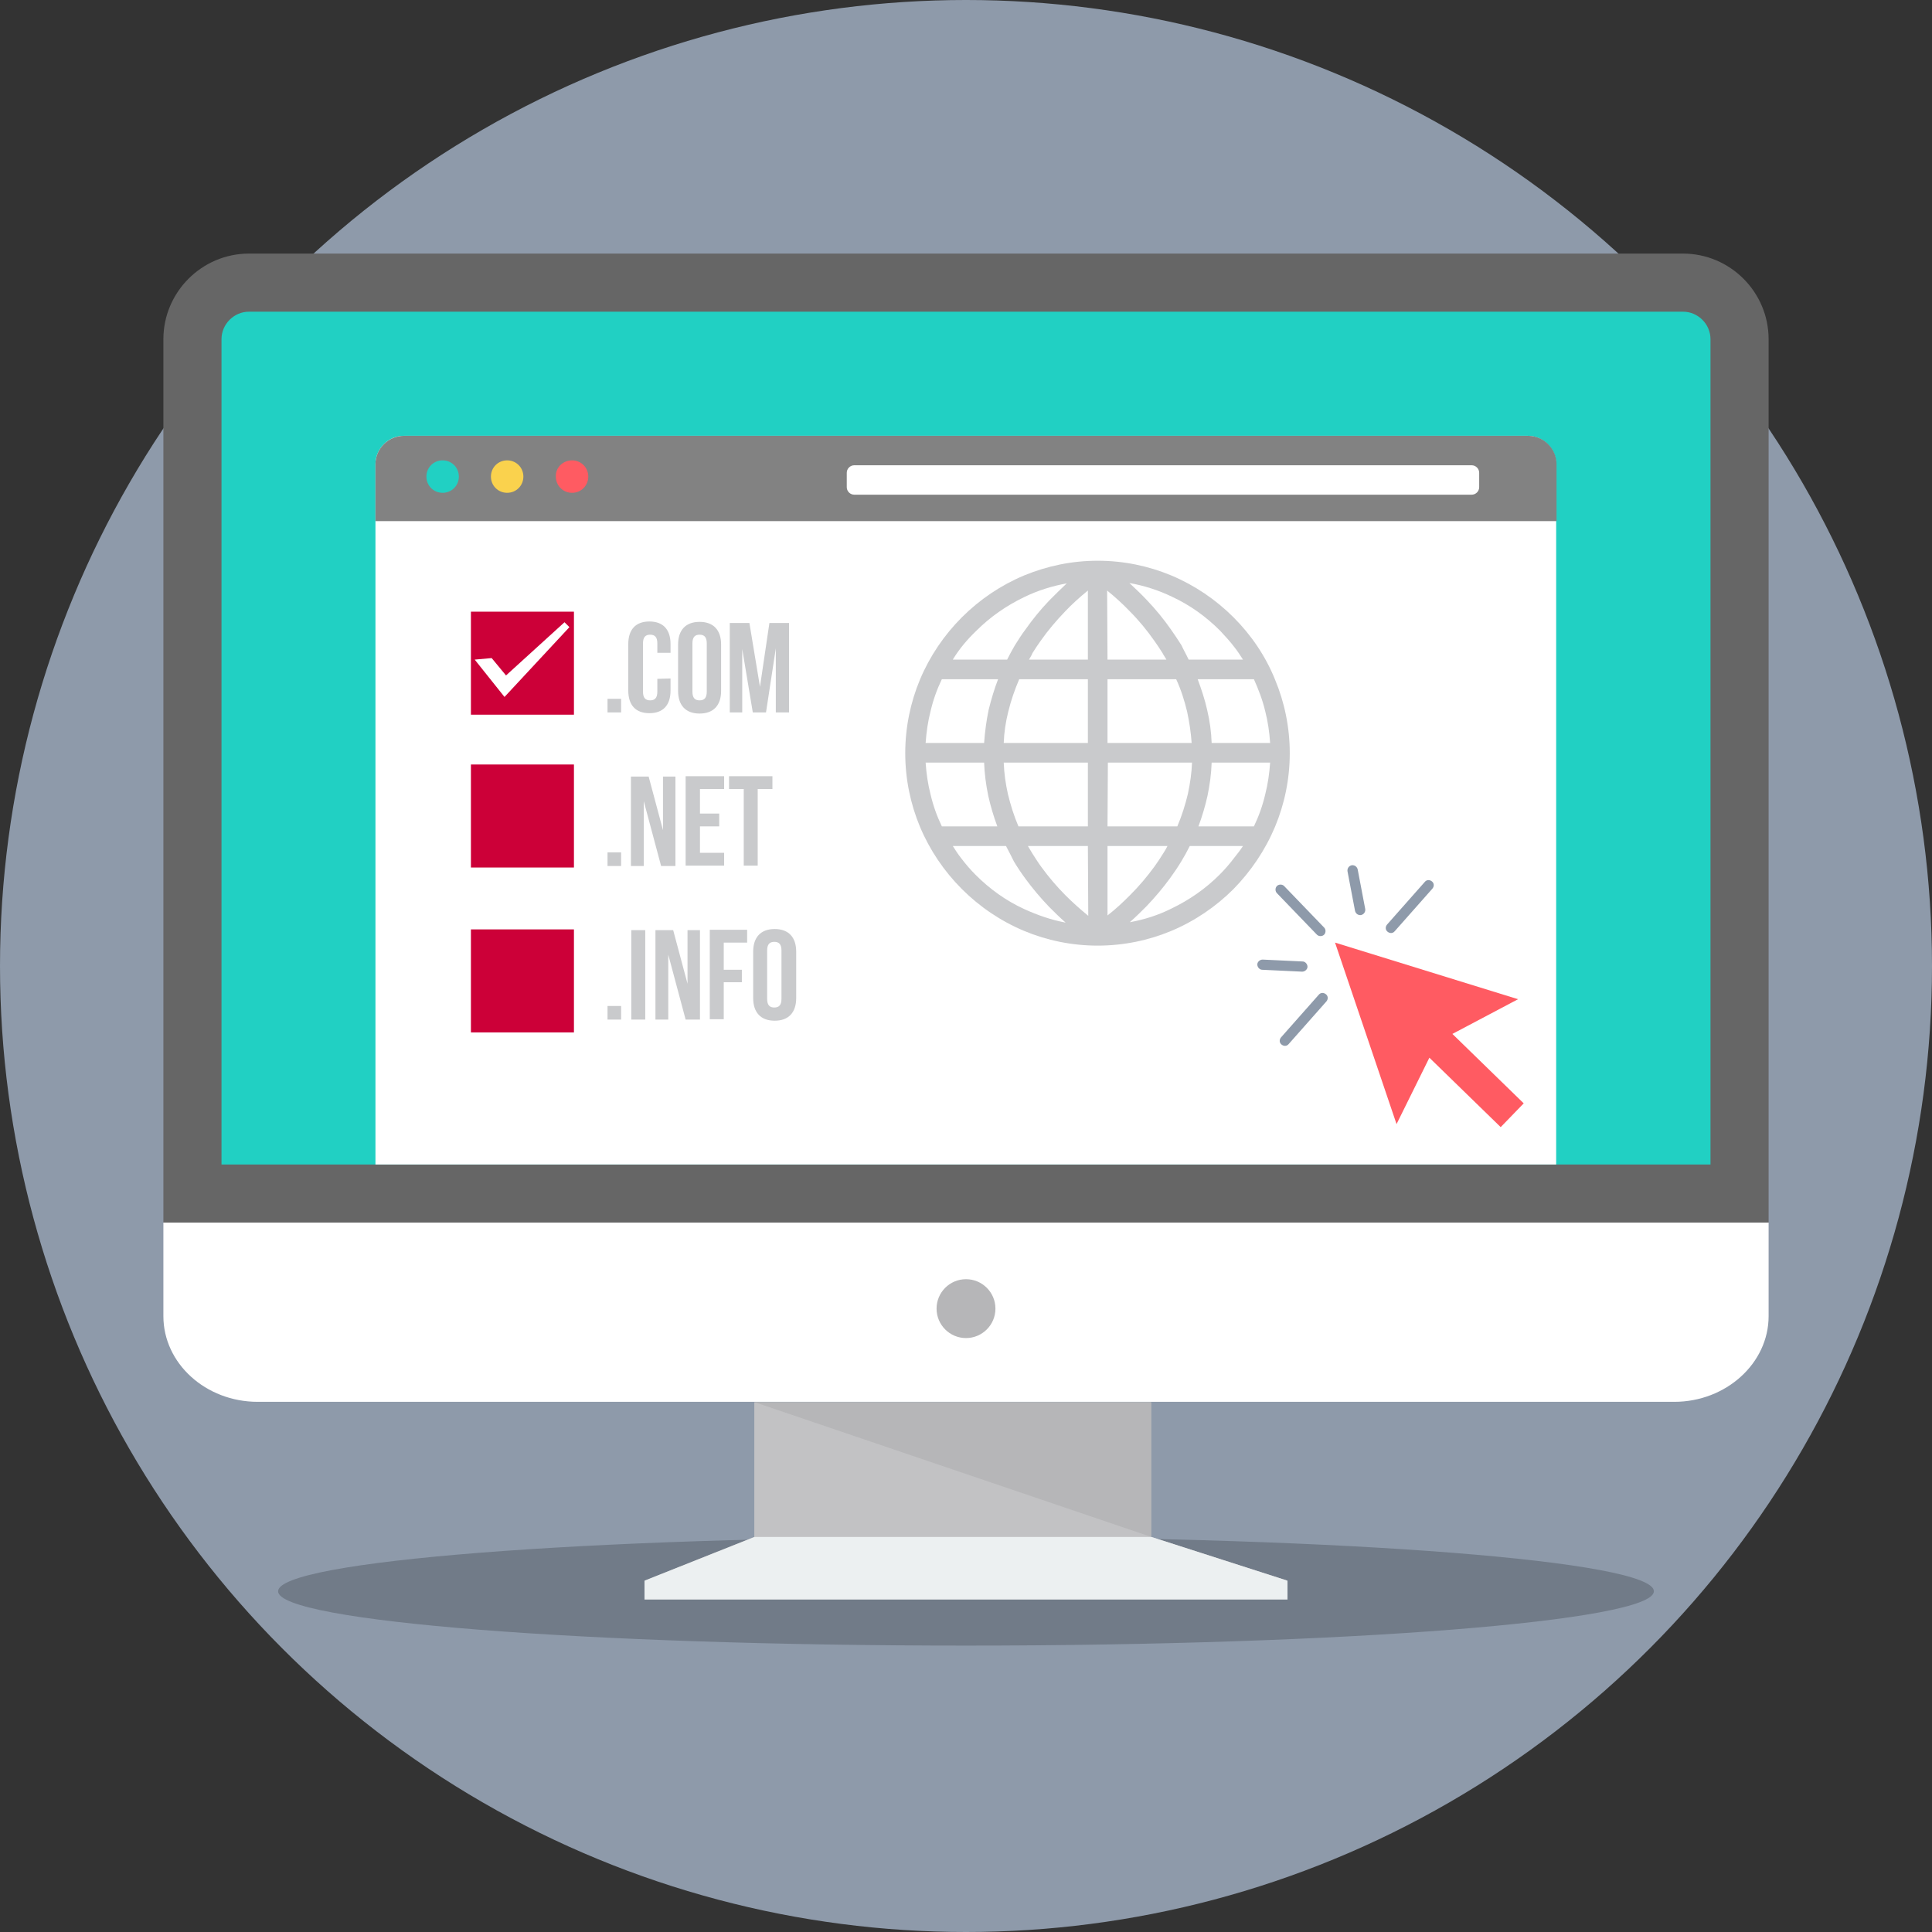<?xml version="1.0" encoding="utf-8"?>
<!-- Generator: Adobe Illustrator 21.0.0, SVG Export Plug-In . SVG Version: 6.00 Build 0)  -->
<svg version="1.1" id="Layer_1" xmlns="http://www.w3.org/2000/svg" xmlns:xlink="http://www.w3.org/1999/xlink" x="0px" y="0px"
	 viewBox="0 0 512 512" style="enable-background:new 0 0 512 512;" xml:space="preserve">
<rect x="0" y="0" width="512" height="512" fill="#333333" stroke="none"/>
<style type="text/css">
	.st0{fill:#8E9AAA;}
	.st1{fill:#717B88;}
	.st2{fill:#666666;}
	.st3{fill:#21D0C3;}
	.st4{fill:#FFFFFF;}
	.st5{fill:#828282;}
	.st6{fill:#FAD24D;}
	.st7{fill:#FF5B62;}
	.st8{fill:#C9CACC;}
	.st9{fill:#CC0038;}
	.st10{fill:#B6B6B8;}
	.st11{fill:#C2C2C4;}
	.st12{fill:#ECF0F1;}
</style>
<circle class="st0" cx="256" cy="256" r="256"/>
<path class="st1" d="M256,407.3c100.7,0,182.3,6.4,182.3,14.4c0,7.9-81.6,14.4-182.3,14.4c-100.7,0-182.3-6.4-182.3-14.4
	C73.7,413.7,155.3,407.3,256,407.3z"/>
<path class="st2" d="M66,67.2h380c12.5,0,22.7,10.2,22.7,22.7V324H43.3V89.9C43.3,77.4,53.5,67.2,66,67.2z"/>
<path class="st3" d="M58.7,308.6h394.6V89.9c0-4-3.3-7.3-7.3-7.3H66c-4,0-7.3,3.3-7.3,7.3L58.7,308.6L58.7,308.6
	C58.7,308.6,58.7,308.6,58.7,308.6z"/>
<g>
	<path class="st4" d="M468.7,324v24.8c0,12.5-11.3,22.7-25,22.7H68.3c-13.8,0-25-10.2-25-22.7V324H468.7z"/>
	<path class="st4" d="M141.2,115.5h229.5h34.2c4.1,0,7.5,3.4,7.5,7.5v44.8v140.8H99.5l0-140.8v-44.8c0-4.1,3.4-7.5,7.5-7.5
		L141.2,115.5L141.2,115.5L141.2,115.5z"/>
</g>
<path class="st5" d="M107.1,115.5h297.9c4.1,0,7.5,3.4,7.5,7.5v15.1H99.5v-15.1C99.5,118.9,102.9,115.5,107.1,115.5z"/>
<path class="st4" d="M226.4,123.3H390c1.1,0,2,0.9,2,2v3.8c0,1.1-0.9,2-2,2H226.4c-1.1,0-2-0.9-2-2v-3.8
	C224.4,124.2,225.3,123.3,226.4,123.3z"/>
<path class="st3" d="M117.3,122c2.4,0,4.3,1.9,4.3,4.3c0,2.4-1.9,4.3-4.3,4.3c-2.4,0-4.3-1.9-4.3-4.3C113,123.9,114.9,122,117.3,122
	z"/>
<path class="st6" d="M134.4,122c2.4,0,4.3,1.9,4.3,4.3c0,2.4-1.9,4.3-4.3,4.3c-2.4,0-4.3-1.9-4.3-4.3C130.1,123.9,132,122,134.4,122
	z"/>
<path class="st7" d="M151.6,122c2.4,0,4.3,1.9,4.3,4.3c0,2.4-1.9,4.3-4.3,4.3c-2.4,0-4.3-1.9-4.3-4.3
	C147.2,123.9,149.2,122,151.6,122z"/>
<g>
	<path class="st8" d="M161,185.2v3.6h3.6v-3.6H161z M174.2,179.9v3.4c0,1.7-0.7,2.3-1.9,2.3s-1.9-0.6-1.9-2.3v-12.8
		c0-1.7,0.7-2.3,1.9-2.3c1.2,0,1.9,0.6,1.9,2.3v2.5h3.5v-2.3c0-3.8-1.9-6-5.6-6c-3.7,0-5.6,2.2-5.6,6v12.3c0,3.8,1.9,6,5.6,6
		s5.6-2.2,5.6-6v-3.2L174.2,179.9L174.2,179.9z M183.5,170.5c0-1.7,0.7-2.3,1.9-2.3s1.9,0.6,1.9,2.3v12.8c0,1.7-0.7,2.3-1.9,2.3
		s-1.9-0.6-1.9-2.3V170.5z M179.7,183.1c0,3.8,2,6,5.7,6c3.7,0,5.7-2.2,5.7-6v-12.3c0-3.8-2-6-5.7-6c-3.7,0-5.7,2.2-5.7,6V183.1z
		 M198.6,165.1h-5.2v23.7h3.3V172l2.8,16.8h3.5l2.6-17v17h3.5v-23.7h-5.2l-2.5,16.9L198.6,165.1z M161,225.9v3.6h3.6v-3.6H161z
		 M175.2,229.5h3.8v-23.7h-3.3V220l-3.8-14.2h-4.7v23.7h3.4v-17.2L175.2,229.5L175.2,229.5z M185.5,209.1h6.4v-3.4h-10.2v23.7h10.2
		v-3.4h-6.4v-7h5.1v-3.4h-5.1V209.1L185.5,209.1z M193.2,209.1h3.9v20.3h3.7v-20.3h3.9v-3.4h-11.5L193.2,209.1L193.2,209.1z
		 M161,266.6v3.6h3.6v-3.6H161z M167.3,270.2h3.7v-23.7h-3.7V270.2z M181.7,270.2h3.8v-23.7h-3.3v14.2l-3.8-14.2h-4.7v23.7h3.4V253
		L181.7,270.2z M191.9,249.8h6.1v-3.4h-9.9v23.7h3.7v-9.8h4.8V257h-4.8V249.8z M203.3,251.9c0-1.7,0.7-2.3,1.9-2.3s1.9,0.6,1.9,2.3
		v12.8c0,1.7-0.7,2.3-1.9,2.3c-1.2,0-1.9-0.6-1.9-2.3V251.9z M199.6,264.5c0,3.8,2,6,5.7,6c3.7,0,5.7-2.2,5.7-6v-12.3
		c0-3.8-2-6-5.7-6c-3.7,0-5.7,2.2-5.7,6V264.5z"/>
	<path class="st8" d="M290.9,148.6c6.9,0,13.5,1.4,19.5,3.9c6.2,2.6,11.8,6.4,16.5,11.1c4.7,4.7,8.5,10.3,11,16.5
		c2.5,6,3.9,12.6,3.9,19.5c0,6.9-1.4,13.5-3.9,19.5c-2.6,6.2-6.4,11.8-11,16.5c-4.7,4.7-10.3,8.5-16.5,11.1
		c-6,2.5-12.6,3.9-19.5,3.9c-6.9,0-13.5-1.4-19.5-3.9c-6.2-2.6-11.8-6.4-16.5-11.1c-4.7-4.7-8.5-10.3-11.1-16.5
		c-2.5-6-3.9-12.6-3.9-19.5c0-6.9,1.4-13.5,3.9-19.5c2.6-6.2,6.4-11.8,11.1-16.5c4.7-4.7,10.3-8.5,16.5-11.1
		C277.5,150,284,148.6,290.9,148.6z M249.6,219h14.7c-1-2.7-1.8-5.4-2.4-8.1c-0.6-2.9-1-5.9-1.1-8.8h-15.5c0.2,2.9,0.6,5.7,1.3,8.4
		C247.3,213.5,248.3,216.3,249.6,219z M269.9,219h18.4v-16.9H266c0.1,2.8,0.5,5.6,1.1,8.3C267.8,213.3,268.7,216.2,269.9,219
		L269.9,219L269.9,219z M293.5,219H312c1.2-2.8,2.1-5.7,2.8-8.6c0.6-2.8,1-5.6,1.1-8.3h-22.3L293.5,219L293.5,219L293.5,219z
		 M317.6,219h14.7c1.3-2.7,2.3-5.5,3-8.5c0.7-2.7,1.1-5.6,1.3-8.4h-15.5c-0.1,3-0.5,5.9-1.1,8.8C319.4,213.6,318.6,216.3,317.6,219
		L317.6,219L317.6,219L317.6,219z M329.4,224.2h-14.1c-0.7,1.4-1.4,2.7-2.2,4c-0.9,1.5-1.9,3-3,4.5c-1.9,2.6-4,5.1-6.3,7.5
		c-1.4,1.4-2.8,2.8-4.4,4.2c3.9-0.7,7.6-1.9,11-3.6c4.8-2.3,9.1-5.3,12.8-9h0c1.4-1.4,2.7-2.9,3.9-4.5
		C327.9,226.3,328.7,225.3,329.4,224.2L329.4,224.2z M309.4,224.2h-15.9v18.4c2.2-1.7,4.1-3.5,6-5.4c2.4-2.4,4.5-4.9,6.4-7.5
		c0.8-1.1,1.6-2.3,2.4-3.6C308.7,225.5,309.1,224.8,309.4,224.2L309.4,224.2L309.4,224.2z M288.3,224.2h-15.9c0.4,0.7,0.8,1.3,1.2,2
		c0.8,1.2,1.5,2.4,2.4,3.6c1.9,2.6,4,5.1,6.4,7.5c1.8,1.8,3.8,3.6,6,5.4L288.3,224.2L288.3,224.2z M266.6,224.2h-14.1
		c0.7,1.1,1.4,2.2,2.2,3.2c1.2,1.6,2.5,3.1,3.9,4.5h0c3.7,3.7,8,6.8,12.8,9c3.5,1.6,7.2,2.9,11,3.6c-1.6-1.4-3-2.8-4.4-4.2
		c-2.3-2.4-4.4-4.9-6.3-7.5c-1.1-1.5-2.1-3-3-4.5C268,226.9,267.3,225.5,266.6,224.2L266.6,224.2L266.6,224.2z M252.5,174.8h14.4
		c0.6-1.2,1.3-2.5,2-3.7c0.9-1.4,1.8-2.9,2.8-4.2c1.9-2.7,4-5.3,6.4-7.8c1.5-1.5,3-3,4.6-4.5c-3.9,0.7-7.7,1.9-11.2,3.6
		c-4.8,2.3-9.1,5.3-12.8,9C256.3,169.5,254.2,172,252.5,174.8L252.5,174.8L252.5,174.8z M272.7,174.8h15.6v-18.3
		c-2.2,1.8-4.2,3.6-6,5.5c-2.4,2.5-4.6,5.1-6.5,7.8c-0.8,1.1-1.5,2.2-2.2,3.3C273.4,173.7,273,174.2,272.7,174.8z M293.5,174.8h15.6
		c-0.3-0.6-0.7-1.1-1-1.7c-0.7-1.1-1.4-2.2-2.2-3.3c-1.9-2.7-4-5.3-6.5-7.8c-1.8-1.9-3.9-3.8-6-5.5L293.5,174.8L293.5,174.8
		L293.5,174.8z M315,174.8h14.4c-0.7-1.1-1.4-2.2-2.2-3.2c-1.2-1.6-2.5-3-3.9-4.5c-3.7-3.7-8-6.8-12.8-9c-3.5-1.7-7.3-2.9-11.2-3.6
		c1.6,1.5,3.2,3,4.6,4.5c2.4,2.5,4.5,5.1,6.4,7.8c1,1.4,1.9,2.8,2.8,4.2C313.7,172.3,314.4,173.5,315,174.8L315,174.8L315,174.8z
		 M332.3,180h-14.9c1,2.7,1.9,5.4,2.5,8.1c0.7,2.9,1.1,5.9,1.2,8.8h15.5c-0.2-2.9-0.6-5.7-1.3-8.4
		C334.6,185.5,333.5,182.7,332.3,180L332.3,180z M311.7,180h-18.2v16.9h22.3c-0.2-2.8-0.6-5.5-1.2-8.3
		C313.9,185.7,313,182.8,311.7,180L311.7,180L311.7,180z M288.3,180h-18.2c-1.2,2.8-2.2,5.7-2.9,8.6c-0.7,2.8-1.1,5.5-1.2,8.3h22.3
		L288.3,180L288.3,180L288.3,180z M264.5,180h-14.9c-1.3,2.7-2.3,5.5-3,8.5c-0.7,2.7-1.1,5.6-1.3,8.4h15.5c0.2-2.9,0.6-5.9,1.2-8.8
		C262.7,185.3,263.5,182.6,264.5,180L264.5,180L264.5,180L264.5,180z"/>
</g>
<path class="st7" d="M370.1,297.9l8.7-17.6l18.9,18.4l6.1-6.3L384.9,274l17.4-9.2l-48.5-15L370.1,297.9L370.1,297.9L370.1,297.9z"/>
<g>
	<path class="st9" d="M124.8,162.1h27.3v27.3h-27.3V162.1z"/>
	<path class="st9" d="M124.8,202.6h27.3v27.3h-27.3V202.6z"/>
	<path class="st9" d="M124.8,246.3h27.3v27.3h-27.3V246.3z"/>
</g>
<path class="st4" d="M130.3,174.4l3.8,4.6l15.5-14.1l1.3,1.3l-17.2,18.5l-7.9-9.9L130.3,174.4L130.3,174.4L130.3,174.4z"/>
<path class="st0" d="M334.5,257c-0.7,0-1.3-0.7-1.3-1.4c0-0.7,0.7-1.3,1.4-1.3l10.6,0.5c0.7,0,1.3,0.7,1.3,1.4
	c0,0.7-0.7,1.3-1.4,1.3L334.5,257L334.5,257L334.5,257z M349.5,263.6c0.5-0.6,1.3-0.6,1.9-0.1c0.6,0.5,0.6,1.3,0.1,1.9l-10,11.3
	c-0.5,0.6-1.3,0.6-1.9,0.1c-0.6-0.5-0.6-1.3-0.1-1.9L349.5,263.6z M377.6,233.7c0.5-0.6,1.3-0.6,1.9-0.1c0.6,0.5,0.6,1.3,0.1,1.9
	l-10,11.3c-0.5,0.6-1.3,0.6-1.9,0.1c-0.6-0.5-0.6-1.3-0.1-1.9L377.6,233.7z M357.1,230.9c-0.1-0.7,0.3-1.4,1.1-1.6
	c0.7-0.1,1.4,0.3,1.6,1.1l2,10.5c0.1,0.7-0.3,1.4-1.1,1.6c-0.7,0.1-1.4-0.3-1.6-1.1L357.1,230.9z M338.4,236.7
	c-0.5-0.5-0.5-1.4,0-1.9c0.5-0.5,1.4-0.5,1.9,0l10.6,11c0.5,0.5,0.5,1.4,0,1.9c-0.5,0.5-1.4,0.5-1.9,0L338.4,236.7z"/>
<circle class="st10" cx="256" cy="346.8" r="7.8"/>
<path class="st11" d="M305.1,407.3l36.1,11.6H170.8l29.1-11.6v-35.7h105.1V407.3z"/>
<path class="st10" d="M305.1,407.3L200,371.6h105.1V407.3z"/>
<path class="st12" d="M200,407.3h105.1l36.1,11.6v5H256h-85.2v-5L200,407.3z"/>
</svg>
